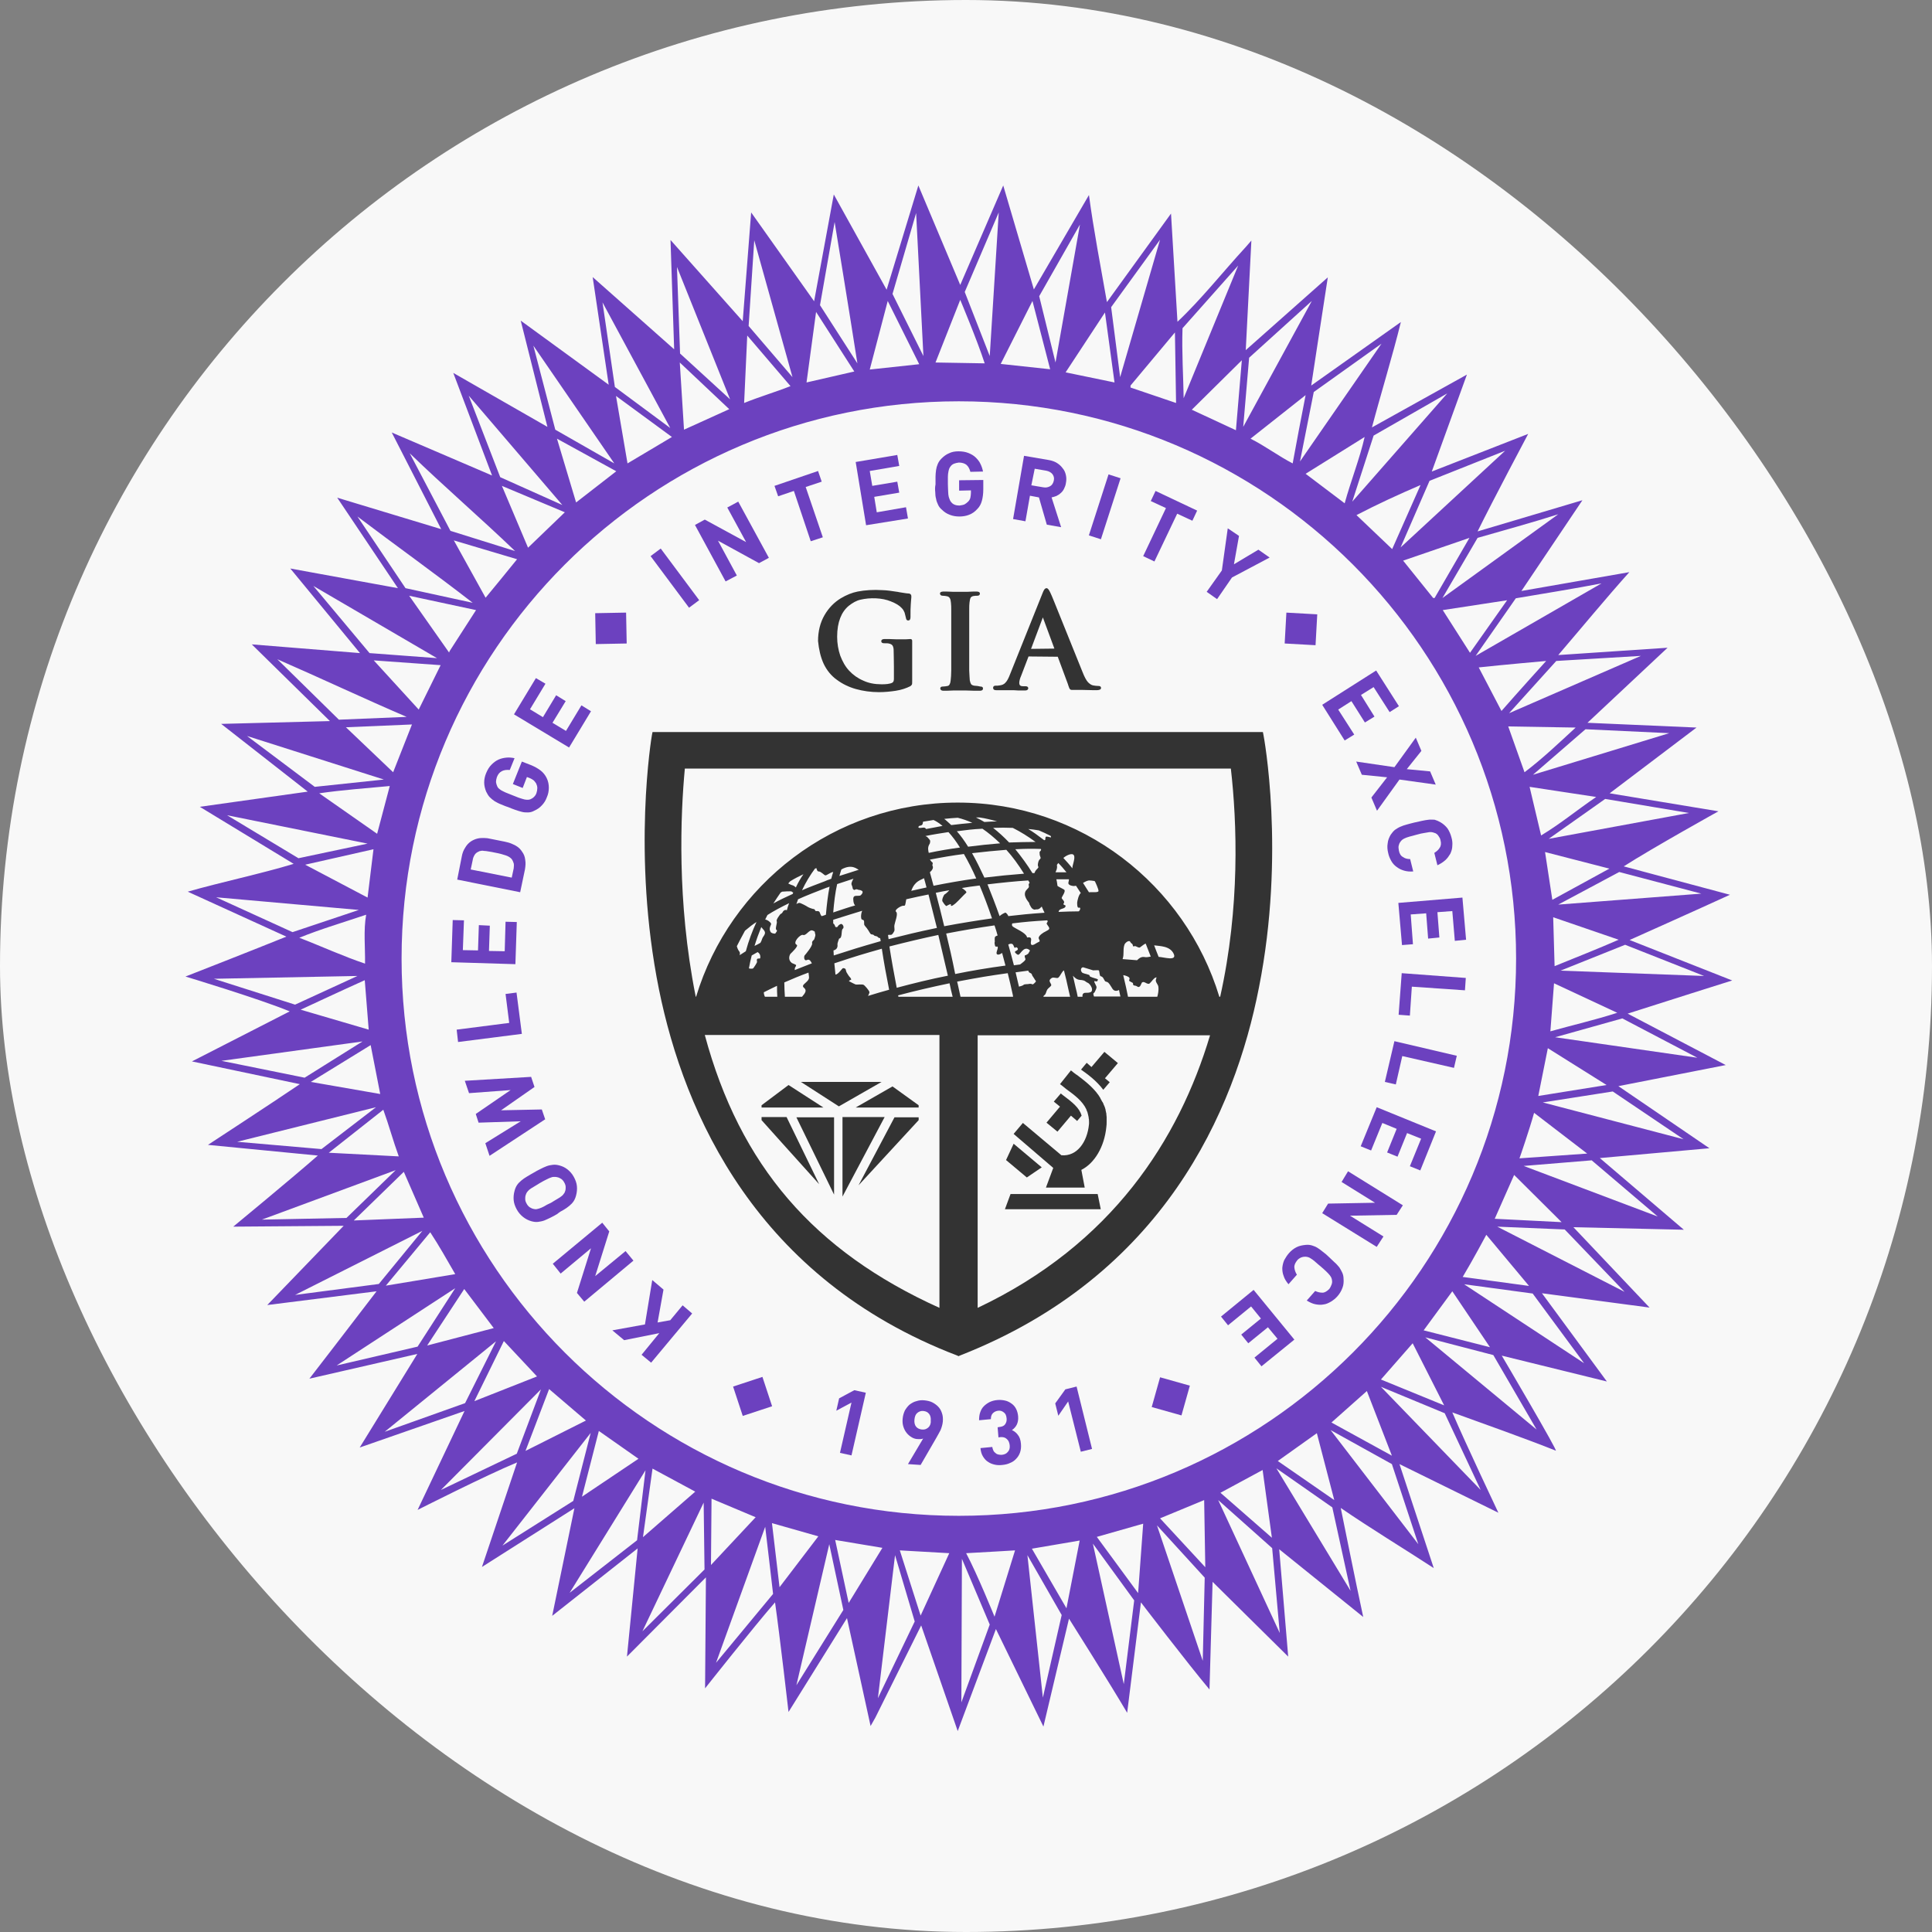 <svg width="125" height="125" viewBox="0 0 125 125" fill="none" xmlns="http://www.w3.org/2000/svg">
<rect x="0" y="0" width="125" height="125" fill="#808080" stroke="none"/>
<rect width="125" height="125" rx="62.5" fill="#F8F8F8"/>
<path fill-rule="evenodd" clip-rule="evenodd" d="M105.309 65.582C107.4 64.909 112.073 63.436 112.073 63.436L105.436 60.818C105.436 60.818 109.909 58.818 111.927 57.891L105.055 56.054C106.927 54.855 111.182 52.491 111.182 52.491L104.145 51.327L109.764 47.073L102.709 46.764L107.891 41.909L100.818 42.382C102.236 40.727 103.964 38.636 105.418 37.018L98.436 38.236L102.382 32.364L95.6 34.382C96.564 32.418 98.873 28.073 98.873 28.073L92.636 30.509L94.909 24.236L88.764 27.654C89.327 25.527 90.109 22.982 90.636 20.836L84.836 24.945C84.836 24.945 85.582 20.036 85.909 17.945L80.6 22.654L80.964 15.564L80.6 15.982C79.127 17.582 77.709 19.382 76.182 20.818L75.764 13.818L71.618 19.546C71.236 17.382 70.746 14.818 70.455 12.618L66.891 18.727L64.909 12L62.127 18.436L59.418 12L57.364 18.745L53.946 12.582L52.673 19.491L48.6 13.745L48.054 20.782L43.382 15.527L43.618 22.6L38.346 17.927L39.382 24.891L33.691 20.745L35.418 27.618C35.418 27.618 31.236 25.218 29.327 24.127L31.836 30.764L25.346 27.982L28.546 34.236L21.818 32.2L25.745 38.054L18.782 36.782L23.291 42.255L16.291 41.691L21.346 46.654L14.309 46.836L19.909 51.218L12.927 52.2L19 55.891C16.909 56.527 14.236 57.091 12.146 57.691L18.527 60.6C16.509 61.418 12 63.182 12 63.182C12 63.182 16.764 64.618 18.745 65.436L12.418 68.673C12.418 68.673 17.255 69.691 19.4 70.145C17.6 71.364 13.454 74.073 13.454 74.073L20.564 74.764C18.927 76.2 15.091 79.364 15.091 79.364L22.236 79.309L17.291 84.436L24.364 83.546C23.036 85.291 20.018 89.2 20.018 89.2L27 87.6L23.273 93.654L30.055 91.291L27.018 97.691C27.018 97.691 31.509 95.418 33.455 94.618L31.182 101.382L37.164 97.582L35.727 104.545L41.255 100.182L40.564 107.182L45.673 102.055L45.618 109.236C45.618 109.236 48.764 105.255 50.145 103.673C50.455 105.855 51.018 110.764 51.018 110.764L54.8 104.691L56.327 111.673L56.636 111.127L59.6 105.164L61.964 112L64.436 105.4L67.509 111.709L69.164 104.727C69.164 104.727 71.818 108.927 72.927 110.818L73.818 103.673C73.818 103.673 76.836 107.618 78.254 109.309L78.454 102.345L83.346 107.182L82.764 100.236L88.2 104.618C87.764 102.618 86.746 97.564 86.746 97.564C88.564 98.818 90.927 100.255 92.764 101.455L90.546 94.727L96.945 97.873C96.945 97.873 94.8 93.346 93.964 91.382C95.927 92.091 98.691 93.073 100.655 93.855C100.891 94.036 97.164 87.709 97.164 87.709L103.964 89.382L99.764 83.673L106.727 84.6L101.8 79.4L108.945 79.564L103.509 74.927L110.6 74.291L104.709 70.273L111.655 68.909L105.309 65.582ZM110.255 63.145L100.964 62.8L105.145 61.127C106.855 61.8 108.545 62.473 110.255 63.145ZM99.255 72L102.691 74.636L98.309 74.945C98.309 74.964 98.982 73 99.255 72ZM97.582 47L101.945 47.073C100.855 48.073 99.818 49.073 98.636 49.964L97.582 47ZM98.964 50.909L103.273 51.564C102.018 52.418 101 53.273 99.709 54.054L98.964 50.909ZM100.145 67.818L103.945 70.2L99.527 70.909L100.145 67.818ZM99.964 55.127L104.127 56.2L100.436 58.218L99.964 55.127ZM100.545 63.618L104.636 65.527C103.236 65.982 101.727 66.327 100.309 66.727L100.545 63.618ZM100.491 59.346L104.727 60.8C103.4 61.382 101.964 61.946 100.582 62.509L100.491 59.346ZM110.073 57.818L100.818 58.527L104.764 56.418L110.073 57.818ZM109.273 52.6L100.2 54.273L103.855 51.691L109.273 52.6ZM108 47.436L99.182 50.127L102.582 47.182L108 47.436ZM106.164 42.436L97.636 46.145L100.691 42.764C100.673 42.764 104.345 42.545 106.164 42.436ZM97.145 46L95.673 43.182C97.164 43.018 100.036 42.764 100.036 42.764C100.036 42.764 98.127 44.873 97.145 46ZM103.618 37.745L95.473 42.436L98.073 38.709C99.891 38.4 101.836 38.091 103.618 37.745ZM95.109 42.236L93.346 39.473L97.509 38.836L95.109 42.236ZM100.818 33.273L93.327 38.691L95.6 34.8C97.364 34.291 99.109 33.818 100.818 33.273ZM92.818 38.691H92.727L90.782 36.273L95.073 34.8L92.818 38.691ZM97.382 29.164L90.618 35.418L92.491 31.109L97.382 29.164ZM90.073 35.527L87.764 33.327C89.091 32.636 90.509 31.982 91.909 31.382L90.073 35.527ZM88.873 28.182L93.636 25.454L87.491 32.455L88.873 28.182ZM87 32.564L84.473 30.654L88.291 28.273C87.982 29.654 87.4 31.109 87 32.564ZM85 25.364L89.382 22.236L84.109 29.855L85 25.364ZM83.636 29.982C82.746 29.527 81.855 28.855 80.909 28.382L84.473 25.564C84.182 27.018 83.909 28.509 83.636 29.982ZM80.818 23.145L84.873 19.473L80.436 27.618L80.818 23.145ZM80.109 17.182L76.582 25.764C76.564 24.4 76.454 22.764 76.509 21.236L80.109 17.182ZM80.346 23.309L79.964 27.836L77.109 26.509L80.346 23.309ZM76.018 21.509L76.091 26.073L73.145 25.073V24.945L76.018 21.509ZM75.055 15.509L72.473 24.4L71.891 19.873L75.055 15.509ZM71.491 20.218L72.109 24.745L68.945 24.091L71.491 20.218ZM69.873 14.527L68.291 23.454L67.236 19.164L69.873 14.527ZM66.8 19.473L67.945 23.891L64.746 23.546L66.8 19.473ZM64.618 13.745L64.036 23.036L62.418 18.891L64.618 13.745ZM62.127 19.4C62.127 19.4 63.236 22.036 63.709 23.509L60.527 23.454L62.127 19.4ZM59.273 13.782L59.745 23.036L57.745 19.018L59.273 13.782ZM57.436 19.473L59.473 23.564L56.273 23.909L57.436 19.473ZM54 14.364C54 14.364 55 20.454 55.473 23.509L53.054 19.745L54 14.364ZM52.8 20.182L55.273 24.036L52.182 24.745L52.8 20.182ZM48.8 15.546L51.273 24.4L48.436 21.091L48.8 15.546ZM48.346 21.709L51.145 24.982C50.182 25.364 49.127 25.673 48.145 26.073L48.346 21.709ZM47.236 25.836L44 22.873L43.8 17.273L47.236 25.836ZM47.182 26.473L44.255 27.8L43.982 23.454L47.182 26.473ZM23.618 62.346C22.2 61.873 20.782 61.218 19.364 60.673C20.745 60.109 22.236 59.673 23.691 59.182C23.509 60.182 23.636 61.346 23.618 62.346ZM23.855 66.618L19.454 65.327C19.454 65.327 22.218 64.036 23.6 63.418L23.855 66.618ZM19.745 55.946L24.164 54.946L23.782 58.073L19.745 55.946ZM23.982 67.618L24.6 70.782L20.109 70L23.982 67.618ZM20.654 51.327C22.145 51.109 23.691 51 25.218 50.855L24.4 53.946L20.654 51.327ZM24.8 71.8C25.145 72.746 25.436 73.818 25.8 74.818L21.273 74.582L24.8 71.8ZM25.436 49.964L22.382 47.054L26.654 46.873L25.436 49.964ZM39.855 25.618L43.473 28.273L40.6 29.982L39.855 25.618ZM39.873 30.491L37.273 32.509L36.036 28.382L39.873 30.491ZM38.982 19.564L43.364 27.691L39.782 25.036L38.982 19.564ZM34.509 22.364L39.745 29.982L35.927 27.8L34.509 22.364ZM30.327 25.6L36.382 32.673L32.364 30.873L30.327 25.6ZM36.545 33.145L34.164 35.436L32.473 31.436L36.545 33.145ZM26.509 29.327C28.745 31.491 31.073 33.491 33.327 35.654L29.145 34.346L26.509 29.327ZM33.455 36.182C32.782 37.018 32.091 37.855 31.418 38.673L29.364 34.964L33.455 36.182ZM23.127 33.418C25.6 35.291 28.127 37.091 30.582 39L26.236 38.054L23.127 33.418ZM30.8 39.473L29.091 42.127L29.055 42.218L26.473 38.545L30.8 39.473ZM20.273 37.909L28.273 42.582L23.909 42.255L20.273 37.909ZM28.509 43.036L27.091 45.909L24.182 42.727L28.509 43.036ZM17.945 42.654C20.782 43.891 23.473 45.164 26.309 46.382L21.927 46.564L17.945 42.654ZM15.982 47.618L24.836 50.436L20.364 50.909L15.982 47.618ZM14.691 52.745L23.782 54.582L19.309 55.527L14.691 52.745ZM13.982 58.054L23.218 58.873L18.927 60.309L13.982 58.054ZM13.836 63.327L23.127 63.145L19.091 65L13.836 63.327ZM14.327 68.636L23.454 67.382L19.709 69.727L14.327 68.636ZM15.345 73.873L24.327 71.636L20.8 74.346L15.345 73.873ZM16.945 78.909L25.6 75.709L22.418 78.8L16.945 78.909ZM26.127 75.818L27.418 78.782L22.891 78.964L26.127 75.818ZM19.091 83.782L27.327 79.636L24.509 83.073L19.091 83.782ZM27.836 79.727C28.4 80.582 28.927 81.527 29.454 82.436L24.964 83.182L27.836 79.727ZM21.782 88.346L29.454 83.346L27.018 87.127L21.782 88.346ZM30.036 83.4L31.945 85.927L27.636 87.055L30.036 83.4ZM24.891 92.636L32.091 86.782L30.091 90.782L24.891 92.636ZM32.6 86.764L34.745 89.055L30.691 90.654L32.6 86.764ZM33.436 94.055L28.527 96.4L35 89.891L33.436 94.055ZM35.527 89.873L37.909 91.909L34 93.873L35.527 89.873ZM37.091 97.109L32.509 100L38.218 92.709L37.091 97.109ZM38.745 92.582L41.309 94.382L37.654 96.836L38.745 92.582ZM41.218 99.654L36.855 103.055L41.764 95.127L41.218 99.654ZM42.218 95.018L44.982 96.509L41.6 99.454L42.218 95.018ZM41.564 105.545L45.527 97.218L45.582 101.545L41.564 105.545ZM46.327 107.582L49.509 98.782C49.691 100.291 50.018 103.127 50.018 103.127L46.327 107.582ZM46 101.255L46.036 96.964L48.891 98.164L46 101.255ZM50.436 102.691L49.946 98.546L52.946 99.4L50.436 102.691ZM51.527 109.036L53.654 99.909L54.564 104.164L51.527 109.036ZM54.909 103.709L54.036 99.636L57.091 100.145L54.909 103.709ZM56.8 109.873L57.909 100.618L59.182 104.909L56.8 109.873ZM59.564 104.527L58.218 100.309L61.418 100.491L59.564 104.527ZM62.2 110.145L62.236 100.855L64.036 105.109L62.2 110.145ZM64.346 104.6C64.346 104.6 63.218 101.818 62.509 100.491C63.564 100.436 65.673 100.309 65.673 100.309L64.346 104.6ZM67.473 109.836L66.473 100.618L68.691 104.491L67.473 109.836ZM69 104.055L66.764 100.2L69.855 99.673L69 104.055ZM72.709 108.964L70.709 99.873L73.382 103.545L72.709 108.964ZM73.636 103.073L70.964 99.436L73.964 98.582L73.636 103.073ZM77.818 107.455L74.855 98.691L77.945 102.073L77.818 107.455ZM75.055 98.236L77.909 97.055L77.982 101.4L75.055 98.236ZM62.036 98.073C42.127 98.073 25.982 81.927 25.982 62.018C25.982 42.109 42.127 25.964 62.036 25.964C81.945 25.964 98.091 42.109 98.091 62.018C98.091 81.927 81.945 98.073 62.036 98.073ZM101.036 79.073L96.709 78.855L97.964 76.018L101.036 79.073ZM98.927 83.2L94.636 82.618C95.291 81.527 96.164 79.891 96.164 79.891L98.927 83.2ZM96.4 87.164L92.109 86.073L93.964 83.546L96.4 87.164ZM93.436 90.927L89.346 89.254L91.4 86.909L93.436 90.927ZM88.436 90L90.055 94.182L86.145 92.036L88.436 90ZM85.2 92.727L86.327 97.055L82.673 94.527L85.2 92.727ZM82.291 99.491L78.964 96.582L81.691 95.109L82.291 99.491ZM82.8 105.655L78.818 97.055L82.309 100.164L82.8 105.655ZM87.382 102.927L82.582 95L86.2 97.527L87.382 102.927ZM91.764 99.909L86.091 92.527L90.055 94.727L91.764 99.909ZM95.8 96.4L89.346 89.727L93.473 91.436L95.8 96.4ZM99.418 92.491L92.218 86.527L96.618 87.673L99.418 92.491ZM102.491 88.2L94.727 83.091L99.164 83.691L102.491 88.2ZM105.109 83.582L96.873 79.364L101.236 79.546L105.109 83.582ZM107.255 78.709L98.582 75.436L102.982 75.073L107.255 78.709ZM108.927 73.709L99.818 71.327L104.345 70.618L108.927 73.709ZM100.618 67.109L104.964 65.891L109.818 68.436L100.618 67.109Z" fill="#6C41BF"/>
<path fill-rule="evenodd" clip-rule="evenodd" d="M79.709 37.364L82.145 36.073L81.418 35.564L79.836 36.509L80.163 34.673L79.436 34.182L79.054 36.909L78.072 38.291L78.745 38.764L79.709 37.364Z" fill="#6C41BF"/>
<path fill-rule="evenodd" clip-rule="evenodd" d="M66.637 32.073L67.219 32.182L67.728 33.945L68.655 34.109L68.037 32.182C68.146 32.164 68.237 32.127 68.346 32.091C68.455 32.036 68.546 31.982 68.619 31.909C68.71 31.836 68.782 31.745 68.837 31.636C68.891 31.527 68.946 31.4 68.964 31.255C69 31.073 69 30.909 68.964 30.745C68.928 30.582 68.873 30.436 68.764 30.309C68.673 30.182 68.546 30.055 68.4 29.964C68.255 29.873 68.073 29.8 67.855 29.764L66.255 29.491L65.546 33.582L66.346 33.727L66.637 32.073ZM66.946 30.327L67.691 30.454C67.873 30.491 68 30.564 68.091 30.673C68.182 30.8 68.219 30.927 68.182 31.091C68.146 31.255 68.073 31.382 67.946 31.454C67.819 31.527 67.673 31.564 67.491 31.527L66.728 31.4L66.946 30.327Z" fill="#6C41BF"/>
<path d="M83.229 39.636L83.118 41.633L85.115 41.745L85.226 39.748L83.229 39.636Z" fill="#6C41BF"/>
<path fill-rule="evenodd" clip-rule="evenodd" d="M33.437 59.655L32.709 59.636L32.655 61.545L31.637 61.527L31.691 59.891L30.982 59.855L30.927 61.491L29.946 61.473L30.018 59.545L29.291 59.527L29.2 62.255L33.346 62.382L33.437 59.655Z" fill="#6C41BF"/>
<path fill-rule="evenodd" clip-rule="evenodd" d="M74.691 36.327L76.164 33.236L77.146 33.691L77.455 33.036L74.764 31.764L74.455 32.418L75.437 32.873L73.964 35.982L74.691 36.327Z" fill="#6C41BF"/>
<path fill-rule="evenodd" clip-rule="evenodd" d="M78.999 85.182L79.454 85.746L80.945 84.527L81.581 85.309L80.308 86.346L80.763 86.909L82.035 85.873L82.654 86.618L81.163 87.836L81.617 88.4L83.745 86.673L81.108 83.455L78.999 85.182Z" fill="#6C41BF"/>
<path fill-rule="evenodd" clip-rule="evenodd" d="M87.746 49.273L88.11 50.127L89.746 50.291L88.728 51.6L89.092 52.455L90.546 50.436L92.892 50.764L92.528 49.909L91.019 49.764L91.964 48.582L91.601 47.727L90.219 49.636L87.746 49.273Z" fill="#6C41BF"/>
<path fill-rule="evenodd" clip-rule="evenodd" d="M86.655 82C86.564 81.891 86.473 81.782 86.346 81.673C86.237 81.564 86.109 81.454 85.982 81.327C85.855 81.2 85.728 81.091 85.6 81C85.473 80.891 85.364 80.818 85.255 80.745C85.146 80.673 85.018 80.618 84.891 80.582C84.764 80.545 84.637 80.527 84.473 80.545C84.273 80.564 84.073 80.6 83.891 80.691C83.709 80.782 83.546 80.909 83.4 81.073C83.273 81.218 83.182 81.364 83.091 81.527C83.018 81.691 82.982 81.854 82.964 82.036C82.964 82.218 82.982 82.382 83.055 82.564C83.109 82.745 83.218 82.909 83.364 83.091L83.909 82.473C83.818 82.327 83.764 82.182 83.746 82.018C83.728 81.854 83.8 81.709 83.927 81.545C84 81.454 84.091 81.4 84.164 81.364C84.255 81.327 84.346 81.309 84.418 81.309C84.473 81.309 84.528 81.309 84.6 81.327C84.655 81.345 84.728 81.364 84.8 81.418C84.873 81.454 84.964 81.527 85.073 81.618C85.182 81.709 85.291 81.818 85.455 81.945C85.6 82.073 85.728 82.182 85.818 82.273C85.909 82.364 85.982 82.436 86.037 82.509C86.091 82.582 86.127 82.636 86.146 82.691C86.164 82.745 86.182 82.8 86.182 82.854C86.2 82.945 86.182 83.036 86.146 83.127C86.109 83.218 86.073 83.309 86 83.4C85.855 83.545 85.709 83.636 85.564 83.636C85.4 83.636 85.255 83.6 85.091 83.527L84.546 84.145C84.728 84.254 84.909 84.345 85.091 84.382C85.273 84.418 85.455 84.436 85.618 84.4C85.8 84.382 85.946 84.309 86.109 84.218C86.255 84.127 86.4 84.018 86.528 83.873C86.673 83.709 86.782 83.527 86.855 83.327C86.927 83.145 86.946 82.945 86.927 82.727C86.927 82.582 86.891 82.436 86.837 82.327C86.782 82.218 86.728 82.109 86.655 82Z" fill="#6C41BF"/>
<path fill-rule="evenodd" clip-rule="evenodd" d="M92.436 53.036C92.291 53.055 92.145 53.073 92 53.109C91.854 53.145 91.691 53.182 91.509 53.218C91.327 53.255 91.182 53.309 91.018 53.346C90.873 53.382 90.727 53.436 90.6 53.491C90.472 53.545 90.363 53.618 90.254 53.691C90.145 53.782 90.073 53.873 89.982 54C89.873 54.182 89.8 54.364 89.782 54.564C89.745 54.764 89.763 54.982 89.818 55.2C89.854 55.382 89.927 55.545 90.018 55.709C90.109 55.873 90.236 56 90.363 56.091C90.509 56.2 90.654 56.273 90.836 56.327C91.018 56.382 91.218 56.4 91.436 56.382L91.236 55.582C91.054 55.582 90.909 55.545 90.782 55.455C90.636 55.382 90.545 55.236 90.509 55.036C90.491 54.927 90.472 54.818 90.491 54.727C90.509 54.636 90.545 54.545 90.6 54.473C90.636 54.418 90.672 54.382 90.709 54.346C90.745 54.309 90.818 54.273 90.891 54.236C90.963 54.2 91.073 54.164 91.2 54.127C91.327 54.091 91.491 54.055 91.672 54C91.873 53.946 92.018 53.909 92.163 53.891C92.291 53.873 92.4 53.855 92.491 53.836C92.582 53.836 92.654 53.836 92.709 53.855C92.763 53.873 92.818 53.891 92.873 53.909C92.945 53.946 93.018 54 93.073 54.091C93.127 54.164 93.182 54.255 93.2 54.364C93.254 54.564 93.236 54.727 93.145 54.855C93.073 54.982 92.945 55.091 92.8 55.182L93 55.982C93.2 55.891 93.363 55.782 93.509 55.655C93.654 55.527 93.745 55.382 93.836 55.236C93.909 55.073 93.963 54.909 93.963 54.727C93.982 54.545 93.963 54.364 93.909 54.182C93.854 53.964 93.763 53.764 93.654 53.6C93.527 53.436 93.382 53.309 93.2 53.2C93.073 53.127 92.945 53.073 92.818 53.036C92.709 53.036 92.563 53.018 92.436 53.036Z" fill="#6C41BF"/>
<path fill-rule="evenodd" clip-rule="evenodd" d="M87.619 47.527L86.582 45.909L87.437 45.364L88.309 46.745L88.928 46.364L88.055 44.964L88.873 44.455L89.909 46.073L90.51 45.691L89.037 43.382L85.546 45.6L87 47.909L87.619 47.527Z" fill="#6C41BF"/>
<path d="M75.058 89.11L74.516 91.035L76.441 91.577L76.983 89.652L75.058 89.11Z" fill="#6C41BF"/>
<path d="M71.722 30.693L70.45 34.639L71.229 34.89L72.501 30.944L71.722 30.693Z" fill="#6C41BF"/>
<path d="M40.508 39.635L38.509 39.673L38.547 41.672L40.547 41.634L40.508 39.635Z" fill="#6C41BF"/>
<path d="M42.749 35.491L42.093 35.98L44.581 39.319L45.237 38.83L42.749 35.491Z" fill="#6C41BF"/>
<path fill-rule="evenodd" clip-rule="evenodd" d="M47.673 37.236L46.455 34.982L49.109 36.436L49.746 36.091L47.764 32.455L47.055 32.836L48.273 35.073L45.6 33.618L44.964 33.964L46.946 37.618L47.673 37.236Z" fill="#6C41BF"/>
<path fill-rule="evenodd" clip-rule="evenodd" d="M38.237 46.018L37.618 45.636L36.618 47.291L35.746 46.764L36.6 45.364L35.982 44.982L35.128 46.4L34.291 45.891L35.291 44.236L34.673 43.873L33.255 46.218L36.819 48.364L38.237 46.018Z" fill="#6C41BF"/>
<path fill-rule="evenodd" clip-rule="evenodd" d="M51.364 31.763L52.455 35.018L53.237 34.763L52.128 31.509L53.164 31.163L52.928 30.473L50.109 31.436L50.346 32.109L51.364 31.763Z" fill="#6C41BF"/>
<path fill-rule="evenodd" clip-rule="evenodd" d="M53.29 42.945C53.49 43.364 53.781 43.727 54.145 43.982C54.509 44.255 54.927 44.455 55.381 44.582C55.836 44.709 56.345 44.782 56.872 44.782C57.236 44.782 57.618 44.745 57.963 44.691C58.327 44.636 58.636 44.527 58.89 44.4C58.945 44.364 58.981 44.327 58.999 44.291C59.018 44.255 59.018 44.182 59.018 44.054V43.145C59.018 42.654 59.018 42.2 59.018 42.036V41.455C59.018 41.4 58.981 41.345 58.909 41.345C58.69 41.364 58.545 41.364 58.472 41.364C58.418 41.364 58.272 41.364 58.018 41.364C57.654 41.345 57.418 41.345 57.254 41.345C57.054 41.345 57.018 41.418 57.018 41.491C57.018 41.527 57.036 41.618 57.2 41.618C57.345 41.618 57.454 41.618 57.509 41.636C57.618 41.654 57.709 41.709 57.745 41.764C57.781 41.818 57.818 41.927 57.818 42.054C57.818 42.218 57.836 42.673 57.836 43.145V43.927C57.836 44.054 57.8 44.145 57.709 44.182C57.636 44.218 57.527 44.236 57.418 44.255C57.309 44.273 57.163 44.273 57.018 44.273C56.599 44.273 56.2 44.2 55.854 44.036C55.509 43.891 55.2 43.673 54.945 43.4C54.69 43.127 54.509 42.8 54.363 42.418C54.236 42.036 54.163 41.636 54.163 41.2C54.163 40.709 54.236 40.309 54.363 39.982C54.49 39.654 54.672 39.4 54.909 39.2C55.163 39 55.418 38.855 55.672 38.8C56.29 38.654 57.072 38.673 57.636 38.909C57.963 39.036 58.2 39.182 58.345 39.345C58.436 39.436 58.49 39.545 58.527 39.636C58.563 39.745 58.581 39.873 58.618 40C58.636 40.127 58.709 40.145 58.763 40.145C58.836 40.145 58.909 40.109 58.909 39.909C58.909 39.564 58.909 39.291 58.927 39.109C58.945 38.927 58.945 38.764 58.963 38.654C58.963 38.6 58.963 38.582 58.963 38.564C58.963 38.527 58.945 38.418 58.8 38.4C58.709 38.4 58.618 38.382 58.49 38.364C58.363 38.345 58.254 38.327 58.145 38.309C58.109 38.291 58.018 38.291 57.927 38.273C57.818 38.255 57.69 38.236 57.545 38.218C57.381 38.2 57.236 38.182 57.09 38.182C56.509 38.145 55.963 38.182 55.49 38.273C55.127 38.345 54.763 38.491 54.4 38.709C53.981 38.964 53.618 39.327 53.345 39.8C53.072 40.273 52.927 40.836 52.927 41.473C52.981 42.018 53.09 42.509 53.29 42.945Z" fill="#333333"/>
<path fill-rule="evenodd" clip-rule="evenodd" d="M63.236 44.382L63.036 44.364C62.926 44.345 62.872 44.309 62.836 44.273C62.799 44.218 62.763 44.127 62.745 44.018C62.727 43.854 62.727 43.654 62.708 43.382C62.708 43.109 62.708 42.727 62.708 42.2V39.454C62.708 39.273 62.708 39.109 62.727 38.982C62.745 38.836 62.763 38.745 62.799 38.673C62.836 38.618 62.89 38.582 62.981 38.563C63.072 38.545 63.163 38.545 63.217 38.545C63.381 38.545 63.399 38.454 63.399 38.4C63.399 38.273 63.217 38.273 63.163 38.273C63.054 38.273 62.836 38.273 62.563 38.291C62.363 38.291 62.217 38.291 62.163 38.291C62.09 38.291 61.926 38.291 61.69 38.291C61.381 38.273 61.181 38.273 61.072 38.273C60.999 38.273 60.817 38.273 60.817 38.4C60.817 38.436 60.836 38.545 60.999 38.545C61.108 38.545 61.199 38.563 61.29 38.582C61.436 38.618 61.508 38.745 61.526 39C61.545 39.145 61.545 39.291 61.545 39.473V42.218C61.545 42.727 61.545 43.109 61.545 43.382C61.545 43.654 61.526 43.854 61.508 44.018C61.49 44.236 61.417 44.364 61.308 44.382C61.217 44.4 61.108 44.418 61.017 44.418C60.854 44.418 60.836 44.491 60.836 44.545C60.836 44.6 60.872 44.691 61.054 44.691C61.163 44.691 61.381 44.691 61.708 44.673C61.926 44.673 62.054 44.673 62.09 44.673C62.163 44.673 62.29 44.673 62.472 44.673C62.854 44.691 63.145 44.691 63.381 44.691C63.563 44.691 63.599 44.618 63.599 44.545C63.599 44.491 63.581 44.418 63.417 44.418C63.381 44.4 63.308 44.4 63.236 44.382Z" fill="#333333"/>
<path fill-rule="evenodd" clip-rule="evenodd" d="M31.691 51.582C31.782 51.673 31.891 51.764 32 51.836C32.127 51.909 32.254 51.982 32.4 52.036C32.545 52.091 32.691 52.164 32.873 52.218C33.036 52.291 33.2 52.346 33.345 52.4C33.491 52.455 33.636 52.491 33.764 52.527C33.891 52.564 34.036 52.564 34.163 52.564C34.291 52.564 34.436 52.527 34.563 52.455C34.764 52.364 34.927 52.255 35.054 52.109C35.2 51.964 35.309 51.782 35.382 51.582C35.473 51.382 35.509 51.164 35.509 50.964C35.509 50.764 35.473 50.545 35.364 50.327C35.273 50.145 35.145 49.982 34.982 49.855C34.818 49.727 34.6 49.6 34.327 49.491L33.764 49.273L33.182 50.727L33.818 50.982L34.091 50.273L34.236 50.327C34.345 50.364 34.418 50.418 34.509 50.473C34.582 50.527 34.636 50.618 34.691 50.691C34.727 50.782 34.764 50.873 34.764 50.982C34.764 51.091 34.745 51.2 34.709 51.309C34.673 51.418 34.618 51.491 34.545 51.564C34.473 51.636 34.4 51.673 34.327 51.709C34.273 51.727 34.218 51.745 34.163 51.745C34.109 51.745 34.036 51.745 33.945 51.727C33.854 51.709 33.764 51.673 33.636 51.636C33.509 51.6 33.364 51.527 33.163 51.455C32.982 51.382 32.836 51.327 32.709 51.273C32.582 51.218 32.491 51.164 32.418 51.127C32.345 51.073 32.291 51.036 32.254 51C32.218 50.964 32.182 50.909 32.163 50.855C32.127 50.782 32.109 50.691 32.091 50.6C32.091 50.509 32.109 50.4 32.145 50.291C32.218 50.091 32.327 49.964 32.473 49.891C32.618 49.818 32.782 49.8 32.982 49.818L33.291 49.055C33.109 49.018 32.945 49 32.764 49.018C32.582 49.036 32.418 49.073 32.254 49.145C32.091 49.218 31.945 49.327 31.8 49.473C31.654 49.618 31.545 49.8 31.454 50.018C31.363 50.236 31.327 50.436 31.327 50.636C31.327 50.836 31.382 51.036 31.454 51.218C31.527 51.364 31.6 51.491 31.691 51.582Z" fill="#6C41BF"/>
<path fill-rule="evenodd" clip-rule="evenodd" d="M64.455 44.655C64.6 44.655 64.746 44.655 64.909 44.655C65.055 44.655 65.182 44.655 65.273 44.655C65.364 44.655 65.418 44.655 65.437 44.655C65.509 44.655 65.655 44.655 65.873 44.673C66.073 44.673 66.219 44.673 66.328 44.673C66.491 44.673 66.528 44.582 66.528 44.527C66.528 44.491 66.509 44.4 66.346 44.4H66.219C66.109 44.4 66.037 44.382 66 44.346C65.964 44.309 65.946 44.255 65.946 44.2C65.946 44.073 65.982 43.909 66.073 43.709L66.546 42.473L68.437 42.491L69.091 44.255C69.091 44.255 69.128 44.382 69.164 44.473C69.2 44.564 69.237 44.636 69.328 44.636C69.418 44.636 69.509 44.636 69.618 44.636C69.728 44.636 69.855 44.636 69.982 44.636L70.782 44.655C70.946 44.655 71.055 44.655 71.109 44.636C71.219 44.618 71.237 44.546 71.237 44.509C71.237 44.473 71.219 44.382 71.073 44.382C70.946 44.382 70.837 44.364 70.728 44.346C70.618 44.327 70.509 44.255 70.4 44.146C70.291 44.036 70.164 43.8 70.037 43.473L68.219 38.964C68.091 38.636 68 38.437 67.964 38.364C67.873 38.164 67.8 38.055 67.709 38.055C67.673 38.055 67.618 38.073 67.564 38.146C67.528 38.2 67.491 38.273 67.437 38.418L65.346 43.636C65.255 43.873 65.164 44.055 65.055 44.164C64.964 44.273 64.837 44.327 64.673 44.346C64.582 44.364 64.509 44.364 64.418 44.364C64.273 44.364 64.255 44.455 64.255 44.491C64.255 44.564 64.273 44.655 64.455 44.655ZM67.473 39.946L68.219 41.964L66.709 41.982L67.473 39.946Z" fill="#333333"/>
<path fill-rule="evenodd" clip-rule="evenodd" d="M58.745 33.546L58.618 32.818L56.727 33.146L56.563 32.146L58.181 31.873L58.054 31.164L56.436 31.436L56.272 30.473L58.181 30.146L58.054 29.436L55.363 29.891L56.036 33.982L58.745 33.546Z" fill="#6C41BF"/>
<path fill-rule="evenodd" clip-rule="evenodd" d="M33.964 56.255C34 56.036 34.018 55.836 33.982 55.636C33.964 55.436 33.891 55.255 33.782 55.109C33.691 54.964 33.582 54.855 33.473 54.782C33.346 54.691 33.218 54.636 33.091 54.582C32.964 54.527 32.818 54.491 32.655 54.455L32.2 54.364L31.746 54.273C31.6 54.236 31.455 54.218 31.309 54.218C31.164 54.218 31.037 54.218 30.891 54.255C30.746 54.291 30.618 54.345 30.473 54.436C30.309 54.545 30.182 54.691 30.091 54.855C29.982 55.018 29.909 55.218 29.873 55.436L29.582 56.909L33.655 57.727L33.964 56.255ZM33.237 56.182L33.109 56.782L30.455 56.255L30.582 55.654C30.6 55.509 30.655 55.4 30.709 55.309C30.764 55.218 30.855 55.145 30.946 55.109C31 55.073 31.055 55.054 31.109 55.054C31.164 55.036 31.255 55.036 31.328 55.054C31.418 55.054 31.509 55.073 31.618 55.091C31.727 55.109 31.873 55.127 32.018 55.164C32.328 55.218 32.564 55.291 32.727 55.345C32.891 55.4 33 55.473 33.091 55.564C33.164 55.654 33.2 55.745 33.237 55.855C33.255 55.927 33.255 56.054 33.237 56.182Z" fill="#6C41BF"/>
<path fill-rule="evenodd" clip-rule="evenodd" d="M60.51 31.836C60.51 32 60.528 32.145 60.565 32.273C60.583 32.418 60.637 32.527 60.692 32.654C60.746 32.782 60.837 32.891 60.946 32.982C61.092 33.127 61.255 33.236 61.455 33.309C61.637 33.382 61.855 33.418 62.074 33.418C62.292 33.418 62.51 33.382 62.692 33.309C62.892 33.236 63.074 33.109 63.237 32.927C63.383 32.782 63.474 32.6 63.528 32.4C63.583 32.2 63.619 31.945 63.619 31.654V31.055L62.055 31.073V31.745L62.819 31.727V31.891C62.819 32 62.801 32.091 62.783 32.2C62.764 32.291 62.71 32.382 62.637 32.455C62.565 32.527 62.492 32.582 62.401 32.636C62.31 32.673 62.201 32.691 62.074 32.709C61.965 32.709 61.855 32.691 61.764 32.654C61.674 32.618 61.601 32.564 61.546 32.491C61.51 32.455 61.474 32.4 61.455 32.345C61.437 32.291 61.401 32.218 61.383 32.145C61.364 32.054 61.346 31.945 61.346 31.818C61.346 31.691 61.328 31.527 61.328 31.327C61.328 31.127 61.328 30.964 61.328 30.836C61.328 30.709 61.346 30.6 61.364 30.509C61.383 30.418 61.401 30.345 61.419 30.309C61.437 30.255 61.474 30.218 61.51 30.164C61.565 30.091 61.637 30.036 61.728 30C61.819 29.964 61.91 29.945 62.037 29.927C62.237 29.927 62.419 29.982 62.528 30.073C62.655 30.182 62.728 30.327 62.783 30.527L63.601 30.509C63.565 30.327 63.51 30.164 63.437 30.018C63.364 29.855 63.255 29.727 63.128 29.6C63.001 29.473 62.837 29.382 62.655 29.309C62.474 29.236 62.255 29.2 62.019 29.2C61.783 29.2 61.583 29.236 61.401 29.327C61.219 29.4 61.055 29.527 60.91 29.673C60.801 29.782 60.728 29.891 60.674 30.018C60.619 30.145 60.583 30.273 60.565 30.4C60.546 30.545 60.528 30.691 60.528 30.836C60.528 31 60.528 31.164 60.528 31.345C60.492 31.509 60.492 31.673 60.51 31.836Z" fill="#6C41BF"/>
<path fill-rule="evenodd" clip-rule="evenodd" d="M89.6 70L90.309 70.163L90.727 68.327L94.072 69.091L94.254 68.309L90.218 67.364L89.6 70Z" fill="#6C41BF"/>
<path fill-rule="evenodd" clip-rule="evenodd" d="M33.419 64.218L32.709 64.309L32.946 66.182L29.546 66.618L29.637 67.418L33.764 66.891L33.419 64.218Z" fill="#6C41BF"/>
<path fill-rule="evenodd" clip-rule="evenodd" d="M36.472 78.273C36.599 78.2 36.726 78.109 36.835 78.018C36.944 77.927 37.035 77.836 37.108 77.727C37.181 77.618 37.235 77.491 37.272 77.345C37.326 77.145 37.344 76.945 37.326 76.745C37.308 76.545 37.235 76.345 37.126 76.145C37.017 75.945 36.872 75.782 36.708 75.654C36.544 75.527 36.381 75.454 36.181 75.4C36.035 75.364 35.908 75.345 35.763 75.364C35.617 75.382 35.508 75.4 35.363 75.454C35.235 75.509 35.09 75.564 34.963 75.636C34.817 75.709 34.672 75.782 34.526 75.873C34.363 75.964 34.235 76.036 34.09 76.127C33.963 76.2 33.835 76.291 33.726 76.382C33.617 76.473 33.526 76.564 33.453 76.673C33.381 76.782 33.326 76.909 33.29 77.055C33.235 77.254 33.217 77.454 33.235 77.654C33.254 77.855 33.326 78.055 33.435 78.254C33.544 78.454 33.69 78.618 33.853 78.745C34.017 78.873 34.199 78.964 34.399 79.018C34.544 79.055 34.672 79.073 34.817 79.055C34.944 79.036 35.072 79.018 35.217 78.964C35.344 78.909 35.472 78.855 35.617 78.782C35.763 78.709 35.908 78.636 36.053 78.545C36.181 78.436 36.326 78.345 36.472 78.273ZM35.199 78.055C35.09 78.109 34.981 78.164 34.908 78.182C34.817 78.218 34.763 78.218 34.69 78.236C34.635 78.236 34.581 78.236 34.526 78.218C34.435 78.2 34.363 78.164 34.272 78.109C34.199 78.055 34.126 77.982 34.072 77.873C34.017 77.782 33.981 77.673 33.981 77.582C33.981 77.491 33.981 77.4 34.017 77.309C34.035 77.254 34.053 77.2 34.09 77.145C34.126 77.091 34.181 77.036 34.235 76.982C34.308 76.927 34.399 76.855 34.508 76.8C34.617 76.727 34.763 76.654 34.926 76.545C35.09 76.454 35.235 76.364 35.363 76.309C35.472 76.254 35.581 76.2 35.654 76.182C35.744 76.145 35.799 76.145 35.872 76.145C35.926 76.145 35.999 76.145 36.053 76.164C36.144 76.182 36.217 76.218 36.308 76.273C36.381 76.327 36.453 76.4 36.508 76.509C36.563 76.6 36.599 76.709 36.599 76.8C36.599 76.891 36.599 76.982 36.563 77.073C36.544 77.127 36.526 77.182 36.49 77.218C36.453 77.273 36.417 77.327 36.344 77.382C36.272 77.436 36.181 77.509 36.072 77.564C35.963 77.636 35.817 77.709 35.654 77.818C35.453 77.909 35.308 77.982 35.199 78.055Z" fill="#6C41BF"/>
<path fill-rule="evenodd" clip-rule="evenodd" d="M35.055 71.782L32.419 71.836L34.582 70.327L34.364 69.673L30.073 69.927L30.346 70.727L33.037 70.527L30.782 72.073L30.964 72.636L33.691 72.546L31.401 73.964L31.673 74.782L35.273 72.418L35.055 71.782Z" fill="#6C41BF"/>
<path fill-rule="evenodd" clip-rule="evenodd" d="M88.037 74.164L88.71 74.436L89.437 72.655L90.364 73.037L89.746 74.564L90.419 74.837L91.037 73.309L91.946 73.673L91.219 75.455L91.892 75.727L92.91 73.2L89.073 71.636L88.037 74.164Z" fill="#6C41BF"/>
<path fill-rule="evenodd" clip-rule="evenodd" d="M86.8 76.473L88.964 77.818L85.928 77.873L85.546 78.491L89.073 80.673L89.51 80L87.346 78.655L90.364 78.6L90.764 77.982L87.219 75.782L86.8 76.473Z" fill="#6C41BF"/>
<path fill-rule="evenodd" clip-rule="evenodd" d="M40.474 80.945L38.51 82.563L39.419 79.672L38.965 79.109L35.765 81.763L36.274 82.4L38.237 80.763L37.328 83.654L37.801 84.218L40.983 81.563L40.474 80.945Z" fill="#6C41BF"/>
<path fill-rule="evenodd" clip-rule="evenodd" d="M65.473 92.527C65.6 92.436 65.709 92.327 65.782 92.182C65.855 92.036 65.891 91.855 65.873 91.636C65.855 91.455 65.818 91.309 65.746 91.164C65.673 91.018 65.582 90.909 65.455 90.818C65.328 90.727 65.2 90.655 65.037 90.618C64.873 90.582 64.709 90.564 64.528 90.582C64.346 90.6 64.2 90.636 64.037 90.709C63.891 90.782 63.764 90.873 63.655 90.982C63.546 91.091 63.473 91.218 63.418 91.382C63.364 91.527 63.346 91.709 63.346 91.891L64.109 91.818C64.109 91.655 64.146 91.527 64.237 91.436C64.328 91.346 64.437 91.291 64.582 91.273C64.709 91.255 64.837 91.291 64.946 91.382C65.055 91.455 65.109 91.582 65.127 91.764C65.146 91.909 65.109 92.036 65.037 92.145C64.964 92.255 64.837 92.309 64.655 92.327L64.546 92.346L64.6 93L64.709 92.982C64.891 92.964 65.037 93 65.146 93.109C65.255 93.2 65.309 93.346 65.328 93.509C65.346 93.691 65.309 93.836 65.2 93.945C65.109 94.055 64.982 94.109 64.818 94.127C64.746 94.127 64.673 94.127 64.6 94.109C64.528 94.091 64.473 94.073 64.418 94.018C64.364 93.982 64.309 93.927 64.273 93.855C64.237 93.782 64.218 93.709 64.2 93.618L63.437 93.691C63.455 93.909 63.509 94.091 63.6 94.236C63.691 94.382 63.8 94.509 63.928 94.582C64.055 94.673 64.2 94.727 64.364 94.764C64.528 94.8 64.691 94.8 64.855 94.782C65.037 94.764 65.2 94.727 65.346 94.655C65.491 94.6 65.637 94.509 65.746 94.382C65.855 94.273 65.946 94.127 66 93.964C66.055 93.8 66.073 93.618 66.055 93.418C66.037 93.164 65.964 92.964 65.855 92.836C65.764 92.709 65.637 92.6 65.473 92.527Z" fill="#6C41BF"/>
<path fill-rule="evenodd" clip-rule="evenodd" d="M68.928 89.891L68.273 90.8L68.473 91.6L69.11 90.673L69.928 93.927L70.655 93.746L69.655 89.709L68.928 89.891Z" fill="#6C41BF"/>
<path fill-rule="evenodd" clip-rule="evenodd" d="M43.365 85.418L42.546 85.564L42.928 83.436L42.201 82.818L41.728 85.691L39.619 86.073L40.383 86.709L42.656 86.254L41.51 87.654L42.128 88.164L44.783 84.982L44.165 84.454L43.365 85.418Z" fill="#6C41BF"/>
<path fill-rule="evenodd" clip-rule="evenodd" d="M60.691 91C60.582 90.891 60.455 90.8 60.309 90.727C60.164 90.655 59.982 90.618 59.8 90.6C59.619 90.582 59.455 90.6 59.291 90.655C59.128 90.691 58.982 90.782 58.855 90.873C58.728 90.982 58.637 91.109 58.546 91.255C58.473 91.418 58.419 91.582 58.4 91.8C58.382 92 58.4 92.164 58.455 92.327C58.51 92.491 58.582 92.618 58.673 92.727C58.764 92.836 58.873 92.927 59 93C59.128 93.073 59.255 93.109 59.4 93.109C59.455 93.109 59.51 93.109 59.564 93.109C59.619 93.109 59.673 93.091 59.728 93.073L58.746 94.727L59.564 94.782L60.564 93.055C60.673 92.873 60.764 92.691 60.855 92.527C60.928 92.346 60.982 92.164 61 91.982C61.019 91.782 61 91.582 60.946 91.436C60.891 91.255 60.8 91.109 60.691 91ZM60.055 92.364C59.946 92.455 59.819 92.509 59.655 92.491C59.491 92.473 59.364 92.418 59.273 92.309C59.182 92.2 59.146 92.036 59.164 91.855C59.182 91.655 59.237 91.509 59.346 91.418C59.455 91.327 59.582 91.273 59.746 91.291C59.91 91.309 60.019 91.364 60.109 91.473C60.2 91.582 60.237 91.746 60.219 91.927C60.237 92.109 60.164 92.273 60.055 92.364Z" fill="#6C41BF"/>
<path fill-rule="evenodd" clip-rule="evenodd" d="M54.291 90.473L54.109 91.273L55.091 90.745L54.346 94L55.091 94.164L56.019 90.109L55.273 89.945L54.291 90.473Z" fill="#6C41BF"/>
<path d="M49.329 89.085L47.43 89.711L48.056 91.61L49.955 90.984L49.329 89.085Z" fill="#6C41BF"/>
<path fill-rule="evenodd" clip-rule="evenodd" d="M90.491 65.655L91.219 65.709L91.346 63.837L94.782 64.073L94.837 63.273L90.691 62.964L90.491 65.655Z" fill="#6C41BF"/>
<path fill-rule="evenodd" clip-rule="evenodd" d="M90.709 61.146L91.418 61.091L91.273 59.164L92.273 59.091L92.4 60.727L93.127 60.655L93 59.018L93.964 58.946L94.127 60.873L94.855 60.8L94.618 58.073L90.473 58.418L90.709 61.146Z" fill="#6C41BF"/>
<path fill-rule="evenodd" clip-rule="evenodd" d="M71.382 70.509L71.8 70.018L71.491 69.764L72.327 68.782L71.454 68.055L70.618 69.037L70.309 68.764L69.945 69.2C69.945 69.2 69.945 69.2 69.963 69.218C70.4 69.527 70.945 69.927 71.382 70.509Z" fill="#333333"/>
<path fill-rule="evenodd" clip-rule="evenodd" d="M68.417 73.218L69.29 72.182L69.69 72.527L69.981 72.182C69.835 71.673 69.399 71.327 68.744 70.837C68.708 70.8 68.672 70.782 68.635 70.746L68.181 71.273L68.581 71.6L67.708 72.636L68.417 73.218Z" fill="#333333"/>
<path fill-rule="evenodd" clip-rule="evenodd" d="M68.145 75.564L67.672 76.836H70.181L69.963 75.691C70.799 75.273 71.454 74.218 71.581 72.909C71.599 72.8 71.599 72.691 71.599 72.582C71.599 72.545 71.599 72.491 71.599 72.436C71.599 72.382 71.599 72.327 71.599 72.273C71.599 72.218 71.581 72.164 71.581 72.091C71.581 72.055 71.581 72.018 71.563 71.982C71.545 71.927 71.545 71.855 71.526 71.8C71.526 71.782 71.526 71.745 71.508 71.727C71.49 71.654 71.472 71.6 71.436 71.527C71.436 71.509 71.417 71.491 71.417 71.491C71.399 71.418 71.363 71.345 71.326 71.291C71.326 71.291 71.326 71.273 71.308 71.273C71.272 71.2 71.236 71.127 71.199 71.073C71.199 71.073 71.199 71.073 71.199 71.055C71.163 70.982 71.108 70.927 71.072 70.855C70.672 70.291 70.126 69.891 69.672 69.545C69.654 69.527 69.654 69.527 69.636 69.527C69.508 69.436 69.399 69.345 69.29 69.254L68.581 70.145C68.69 70.218 68.799 70.309 68.908 70.4C68.945 70.418 68.963 70.454 68.999 70.473C69.526 70.855 70.036 71.236 70.29 71.782C70.29 71.782 70.29 71.782 70.29 71.8C70.345 71.909 70.381 72.018 70.399 72.127C70.417 72.182 70.417 72.236 70.436 72.291C70.436 72.327 70.436 72.382 70.454 72.418C70.454 72.527 70.472 72.654 70.454 72.764C70.345 73.873 69.69 74.836 68.672 74.745L66.181 72.654L65.581 73.364L68.145 75.564Z" fill="#333333"/>
<path fill-rule="evenodd" clip-rule="evenodd" d="M67.4 75.527L65.582 74L65.091 75.055L66.436 76.182L67.4 75.527Z" fill="#333333"/>
<path fill-rule="evenodd" clip-rule="evenodd" d="M53.273 71.655L51.018 70.2L49.273 71.509V71.655H53.273Z" fill="#333333"/>
<path fill-rule="evenodd" clip-rule="evenodd" d="M57.038 70H51.819L54.274 71.582L57.038 70Z" fill="#333333"/>
<path fill-rule="evenodd" clip-rule="evenodd" d="M54.509 72.273V77.418L57.236 72.273H54.509Z" fill="#333333"/>
<path fill-rule="evenodd" clip-rule="evenodd" d="M49.273 72.273V72.473C49.273 72.473 51.618 75.091 53 76.618L50.891 72.273H49.273Z" fill="#333333"/>
<path fill-rule="evenodd" clip-rule="evenodd" d="M71.019 77.254H65.382L65.019 78.236H71.219L71.019 77.254Z" fill="#333333"/>
<path fill-rule="evenodd" clip-rule="evenodd" d="M81.745 47.545L81.709 47.364H42.218L42.182 47.545C42.163 47.618 40.873 55.291 42.636 64.018C44.273 72.091 48.964 82.745 61.945 87.709L62.018 87.745L62.091 87.709C75.254 82.564 79.891 71.909 81.454 63.891C83.182 55.182 81.763 47.618 81.745 47.545ZM60.782 84.618C52.654 80.945 47.873 75.4 45.6 66.963H60.782V84.618ZM55.218 56.854C55.145 56.982 55.073 57.127 55.091 57.218C55.109 57.291 55.163 57.382 55.163 57.454C55.163 57.527 55.254 57.582 55.273 57.582C55.309 57.563 55.327 57.563 55.364 57.545C55.473 57.509 55.491 57.582 55.618 57.582C55.636 57.582 55.709 57.6 55.764 57.636C55.836 57.673 55.818 57.782 55.764 57.836C55.727 57.891 55.691 57.927 55.654 57.945C55.4 58 55.145 57.836 55.218 58.327C55.236 58.436 55.273 58.527 55.327 58.582C54.873 58.709 54.509 58.836 53.909 59.036C53.964 58.382 54.036 57.764 54.163 57.2C54.618 57.054 54.945 56.945 55.218 56.854ZM54.309 56.673C54.345 56.527 54.4 56.382 54.436 56.254C55.145 55.854 55.491 56.273 55.563 56.273C55.127 56.418 54.818 56.509 54.309 56.673ZM55.782 58.927C55.709 59.091 55.691 59.327 55.727 59.436C55.745 59.527 55.854 59.491 55.891 59.563C55.927 59.618 55.891 59.8 55.927 59.854C55.982 59.945 56.109 60.073 56.109 60.091C56.218 60.218 56.291 60.436 56.382 60.454C56.436 60.454 56.527 60.473 56.563 60.527C56.582 60.563 56.727 60.563 56.764 60.6C56.836 60.673 56.891 60.709 56.945 60.691C56.964 60.764 56.964 60.836 56.982 60.891C55.527 61.309 55.127 61.436 53.945 61.818C53.945 61.709 53.927 61.6 53.927 61.491C54.254 61.418 54.182 61.109 54.182 61.091C54.182 61 54.291 60.727 54.291 60.727C54.527 60.691 54.4 60.2 54.527 60.091C54.654 60 54.509 59.745 54.4 59.782C54.309 59.818 54.236 59.873 54.2 59.945C54.163 60.018 54.036 59.982 54.036 59.945C54.036 59.909 53.982 59.782 53.909 59.745C53.909 59.673 53.909 59.582 53.909 59.509C54.782 59.236 55.236 59.091 55.782 58.927ZM57.873 59.836C57.891 59.691 58.127 59.109 57.982 59C57.818 58.873 58.327 58.582 58.454 58.6C58.563 58.618 58.563 58.545 58.582 58.473C58.582 58.454 58.618 58.291 58.636 58.182C59.109 58.073 59.6 57.964 60.073 57.873C60.236 58.527 60.418 59.254 60.618 60.036C59.145 60.345 58.745 60.454 57.491 60.764C57.473 60.673 57.473 60.582 57.454 60.491H57.473C57.654 60.454 57.673 60.582 57.854 60.254C57.909 60.127 57.836 60.018 57.873 59.836ZM70.727 62.782C70.709 62.782 71.091 62.764 71.091 62.782C71.145 62.836 71.127 63.145 71.218 63.163C71.382 63.2 71.4 63.345 71.491 63.473C71.527 63.527 71.636 63.509 71.709 63.582C71.818 63.691 71.927 63.909 71.982 63.982C72.109 64.163 72.291 64.109 72.4 64.054C72.436 64.2 72.454 64.345 72.491 64.473H70.782C70.763 64.418 70.727 64.327 70.745 64.273C70.763 64.236 70.8 64.236 70.818 64.2C70.854 64.109 70.927 64.018 70.945 63.891C70.963 63.8 70.782 63.563 70.8 63.491C70.8 63.454 70.891 63.509 70.982 63.491C71.018 63.473 71.036 63.364 71.036 63.364C70.945 63.309 70.709 63.273 70.527 63.182C70.491 63.163 70.509 63.091 70.454 63.073C70.254 63 70.054 62.982 70 62.909C69.891 62.782 69.927 62.6 70.073 62.582C70.182 62.618 70.509 62.709 70.727 62.782ZM70.073 57.127C70.091 57.109 70.109 57.109 70.127 57.091C70.218 57.036 70.345 56.982 70.454 56.964C70.564 56.964 70.673 56.982 70.8 57C70.818 57 70.818 57.018 70.836 57.018C70.854 57.036 71.091 57.545 71.073 57.654C71.036 57.764 70.654 57.709 70.454 57.727C70.327 57.527 70.2 57.327 70.073 57.127ZM70.582 64.182C70.491 64.236 70.327 64.236 70.2 64.236C70.127 64.236 70.036 64.291 70.036 64.418C70.036 64.454 70.036 64.473 70.036 64.491H69.727C69.691 64.309 69.654 64.109 69.6 63.927C69.545 63.654 69.473 63.4 69.418 63.127C69.545 63.273 69.673 63.382 69.873 63.4C69.963 63.4 70.036 63.418 70.109 63.436C70.2 63.454 70.273 63.545 70.364 63.582C70.473 63.618 70.582 63.782 70.618 63.873C70.654 63.909 70.691 64.127 70.582 64.182ZM69.691 58.418C69.691 58.945 69.873 58.6 69.891 58.782C69.891 58.836 69.854 58.909 69.8 58.964C69.364 58.964 68.927 58.982 68.491 59C68.527 58.727 68.927 58.854 68.945 58.6C68.945 58.563 68.745 58.545 68.818 58.454C68.927 58.327 68.727 58.2 68.691 58.109C68.673 58.036 68.982 57.673 68.854 57.563C68.818 57.527 68.418 57.345 68.418 57.309C68.418 57.309 68.382 57 68.345 56.891C68.636 56.891 68.873 56.891 69.163 56.891C69.163 56.945 69.145 57.018 69.127 57.091C69.073 57.309 69.473 57.327 69.491 57.327C69.509 57.327 69.564 57.309 69.618 57.309C69.727 57.473 69.818 57.618 69.927 57.782C69.8 57.854 69.691 58.309 69.691 58.418ZM69.382 56.182C69.2 55.945 69 55.727 68.8 55.509C68.982 55.345 69.364 55.163 69.473 55.327C69.6 55.509 69.364 56 69.382 56.182ZM69 56.436C68.818 56.436 68.654 56.436 68.509 56.436C68.436 56.436 68.364 56.436 68.291 56.436C68.345 56.291 68.418 56.218 68.382 55.964C68.382 55.945 68.436 55.891 68.473 55.836C68.673 56.036 68.836 56.236 69 56.436ZM68.473 63.254C68.618 63.127 68.691 62.873 68.836 62.782C68.945 63.182 69.036 63.6 69.127 64.018C69.163 64.182 69.2 64.345 69.236 64.491H67.509C67.509 64.454 67.527 64.418 67.582 64.382C67.691 64.291 67.673 64.163 67.763 64.018C67.836 63.909 68.018 63.818 68.018 63.727C68.018 63.673 67.909 63.545 67.909 63.454C67.909 63.364 68 63.309 68.054 63.273C68.182 63.2 68.382 63.327 68.473 63.254ZM67.163 60.964C67.091 60.982 66.782 61.254 66.709 61.091C66.654 60.964 66.763 60.8 66.691 60.691C66.654 60.636 66.545 60.636 66.491 60.654C66.473 60.673 66.436 60.636 66.436 60.6C66.327 60.327 65.709 60.091 65.527 59.945C65.454 59.891 65.473 59.818 65.491 59.745C66.382 59.636 66.836 59.6 67.763 59.545C67.763 59.563 67.763 59.582 67.782 59.582C67.8 59.673 67.691 59.709 67.727 59.782C67.963 60.109 67.945 60.109 67.636 60.273C67.509 60.327 67.2 60.527 67.2 60.691C67.218 60.818 67.364 60.891 67.163 60.964ZM60.545 57.764C60.891 57.691 61.182 57.636 61.418 57.6C61.327 57.709 61.182 57.836 61.109 57.873C61.073 57.891 60.909 58.218 60.982 58.327C61.054 58.418 61.109 58.545 61.218 58.618C61.163 58.673 61.545 58.418 61.527 58.527C61.473 58.764 61.836 58.436 61.854 58.418C62.073 58.218 62.309 57.945 62.509 57.764C62.582 57.709 62.4 57.563 62.236 57.454C62.563 57.4 62.909 57.345 63.382 57.291C63.654 57.945 63.927 58.654 64.182 59.418C63.182 59.563 62.145 59.727 61.091 59.927C60.909 59.163 60.727 58.454 60.545 57.764ZM61.327 63.127C60.218 63.345 59.109 63.618 58.018 63.909C57.836 62.964 57.673 62.073 57.545 61.236C58.6 60.964 59.673 60.709 60.709 60.491C60.909 61.327 61.109 62.218 61.327 63.127ZM60.327 56C60.309 55.964 60.382 55.836 60.327 55.8C60.291 55.782 60.218 55.691 60.163 55.618C60.909 55.473 61.636 55.345 62.364 55.254C62.636 55.727 62.909 56.254 63.163 56.836C62.236 56.964 61.309 57.127 60.4 57.309C60.327 57.018 60.236 56.727 60.163 56.436C60.309 56.309 60.418 56.145 60.327 56ZM67.291 55.382C67.4 55.654 67.236 55.473 67.163 55.836C67.091 56.182 67.327 56 67.036 56.291C67 56.327 66.963 56.4 66.927 56.491C66.891 56.491 66.836 56.491 66.8 56.491C66.454 55.927 66.073 55.418 65.691 54.945C66.454 54.909 66.745 54.909 67.345 54.927C67.4 55.018 67.273 55.073 67.254 55.145C67.273 55.163 67.254 55.327 67.291 55.382ZM66.254 56.527C65.145 56.618 64.763 56.654 63.691 56.782C63.418 56.2 63.163 55.673 62.891 55.2C63.673 55.109 64.418 55.036 65.109 54.982C65.509 55.418 65.891 55.945 66.254 56.527ZM63.891 57.218C64.8 57.109 65.673 57.018 66.527 56.964C66.564 57.018 66.582 57.054 66.618 57.109C66.491 57.273 66.6 57.273 66.564 57.4C66.545 57.473 66.364 57.582 66.327 57.727C66.218 58.073 66.636 58.436 66.6 58.454C66.6 58.454 66.582 58.491 66.6 58.491C66.636 58.545 66.691 58.691 66.763 58.764C66.836 58.836 66.909 58.854 66.963 58.854C66.982 58.854 67 58.836 67.018 58.836C67.018 58.836 67.054 58.836 67.091 58.836C67.127 58.836 67.163 58.836 67.236 58.8C67.291 58.764 67.345 58.709 67.4 58.654C67.454 58.782 67.509 58.909 67.582 59.054C66.527 59.127 66.054 59.182 65.236 59.273C65.218 59.2 65.145 59.109 65.073 59.054C65.036 59.018 64.763 59.182 64.673 59.273C64.418 58.545 64.145 57.854 63.891 57.218ZM65.727 61.291C65.763 61.254 66 61.418 65.727 61.527C65.564 61.6 65.782 61.727 65.836 61.764C66 61.873 66.2 61.127 66.618 61.473C66.654 61.509 66.618 61.545 66.582 61.6C66.545 61.654 66.564 61.673 66.491 61.727C66.4 61.782 66.382 61.8 66.309 61.818C66.273 61.818 66.327 62.018 66.345 62.036C66.382 62.127 66.145 62.291 66 62.4C65.854 62.418 65.727 62.436 65.6 62.454C65.473 61.982 65.364 61.545 65.236 61.109C65.691 60.891 65.527 61.454 65.727 61.291ZM66.527 62.8C66.545 62.836 66.564 62.891 66.582 62.909C66.654 62.964 66.745 62.964 66.763 63.054C66.782 63.145 66.891 63.254 66.945 63.364C66.982 63.436 67.036 63.454 67.018 63.509C67 63.545 66.873 63.673 66.818 63.691C66.782 63.691 66.727 63.636 66.618 63.654C66.509 63.691 66.273 63.654 66.218 63.727C66.182 63.764 66.018 63.818 65.927 63.836C65.854 63.527 65.782 63.218 65.709 62.909C65.982 62.873 66.254 62.836 66.527 62.8ZM67.654 54.145C67.654 54.182 67.618 54.291 67.636 54.309C67.654 54.327 67.618 54.327 67.564 54.364C67.109 54.018 66.854 53.836 66.527 53.636C66.763 53.654 67 53.691 67.218 53.727C67.473 53.836 67.709 53.945 67.963 54.073C68 54.109 68.018 54.163 67.982 54.182C67.945 54.182 67.727 54.091 67.654 54.145ZM67 54.473C66.454 54.473 65.891 54.491 65.291 54.509C64.945 54.145 64.6 53.836 64.254 53.563C64.691 53.545 65.127 53.545 65.527 53.563C66.036 53.818 66.527 54.127 67 54.473ZM63.691 53.182C63.509 53.073 63.327 52.982 63.145 52.891C63.218 52.891 63.309 52.891 63.382 52.891C63.764 52.945 64.127 53.036 64.509 53.145C64.254 53.145 64.018 53.163 63.691 53.182ZM63.563 53.618C63.945 53.873 64.327 54.2 64.709 54.563C64.036 54.618 63.327 54.691 62.636 54.782C62.4 54.4 62.163 54.073 61.909 53.782C62.618 53.691 62.873 53.654 63.563 53.618ZM61.545 53.382C61.345 53.2 61.218 53.073 61.091 52.982C61.4 52.945 61.691 52.927 61.964 52.909C62.273 52.982 62.582 53.091 62.909 53.236C62.473 53.273 62.018 53.327 61.545 53.382ZM61.364 53.836C61.618 54.109 61.873 54.454 62.109 54.836C61.436 54.927 60.764 55.036 60.091 55.182C60.054 55.036 60 54.818 60.145 54.6C60.163 54.582 60.182 54.491 60.182 54.436C60.2 54.345 60.054 54.236 60.018 54.182C60 54.145 59.945 54.127 59.873 54.091C60.4 53.982 60.891 53.909 61.364 53.836ZM59.927 53.636C59.909 53.636 59.891 53.618 59.891 53.6C59.891 53.6 59.836 53.545 59.782 53.545C59.673 53.545 59.545 53.582 59.473 53.563C59.4 53.545 59.418 53.527 59.436 53.473C59.473 53.382 59.691 53.473 59.709 53.236C59.709 53.218 59.709 53.182 59.727 53.163C59.945 53.127 60.182 53.091 60.4 53.054C60.6 53.145 60.782 53.273 60.982 53.436C60.636 53.509 60.291 53.563 59.927 53.636ZM59.782 56.818C59.836 57 59.891 57.2 59.945 57.418C59.618 57.491 59.291 57.563 58.964 57.636V57.618C59.2 56.982 59.582 56.945 59.782 56.818ZM57.527 64.036C57.073 64.163 56.618 64.291 56.163 64.436C56.2 64.364 56.254 64.236 56.254 64.2C56.254 64.091 55.927 63.745 55.891 63.727C55.764 63.654 55.491 63.727 55.345 63.691C55.327 63.691 55.054 63.545 54.945 63.491C54.909 63.473 54.945 63.454 54.964 63.436C55 63.418 55.054 63.382 55.073 63.382C55.091 63.382 55.018 63.236 54.982 63.218C54.945 63.182 54.909 63.127 54.873 63.073C54.836 63.018 54.782 62.927 54.782 62.927C54.691 62.764 54.782 62.654 54.545 62.636C54.491 62.636 54.236 63.054 54.054 63.054C54.036 62.8 54 62.563 53.982 62.327C55.4 61.854 55.836 61.727 57.054 61.382C57.182 62.236 57.345 63.127 57.527 64.036ZM53.782 56.854L53.691 56.891C53.582 56.927 53.473 56.964 53.364 57.018C52.836 57.218 52.345 57.4 51.891 57.6C52.127 57.091 52.418 56.618 52.727 56.2C52.764 56.182 52.8 56.182 52.818 56.163C52.854 56.273 52.873 56.382 52.964 56.382C53.127 56.382 53.309 56.618 53.4 56.636C53.509 56.636 53.727 56.436 53.909 56.418C53.873 56.545 53.818 56.691 53.782 56.854ZM52.218 62.109C52.4 62.018 52.491 62.273 52.527 62.327C52.218 62.454 51.909 62.563 51.6 62.691C51.545 62.709 51.473 62.745 51.418 62.764C51.418 62.527 51.473 62.618 51.509 62.454C51.527 62.418 51.309 62.345 51.236 62.309C50.964 62.109 51.073 61.8 51.145 61.709C51.218 61.636 51.691 61.2 51.545 61.127C51.254 61 51.782 60.418 51.964 60.491C52.145 60.563 52.364 60.127 52.563 60.2C52.782 60.273 52.691 60.291 52.745 60.436C52.782 60.527 52.709 60.654 52.691 60.745C52.673 60.836 52.509 60.873 52.545 61.036C52.582 61.2 52.109 61.764 52.073 61.8C52 61.854 52 62.218 52.218 62.109ZM52.018 63.909C52.236 64.091 52.073 64.273 51.891 64.491H50.782C50.764 64.182 50.745 63.873 50.745 63.563C51.236 63.345 51.764 63.127 52.309 62.927C52.327 63.036 52.345 63.218 52.345 63.254C52.327 63.563 51.764 63.709 52.018 63.909ZM52.654 58.818C52.618 58.818 52.364 58.745 52.254 58.673C52.182 58.618 51.8 58.418 51.727 58.418C51.654 58.418 51.582 58.454 51.527 58.491C51.563 58.4 51.6 58.291 51.636 58.182C52.2 57.927 52.818 57.691 53.473 57.436C53.545 57.418 53.6 57.4 53.673 57.364C53.563 57.927 53.491 58.545 53.436 59.182C53.345 59.218 53.254 59.254 53.163 59.273C53.073 59.2 53.054 59.036 53.018 59C52.945 58.909 52.818 58.964 52.782 58.945C52.727 58.927 52.727 58.818 52.654 58.818ZM51.491 57.418C51.418 57.345 51.309 57.273 51.254 57.273C51.236 57.273 51.109 57.218 51 57.163C51.036 57.109 51.091 57.054 51.127 57.018C51.382 56.854 51.673 56.709 51.982 56.563C51.8 56.818 51.636 57.109 51.491 57.418ZM51.236 57.691C51.254 57.709 51.291 57.745 51.327 57.745C51.309 57.782 51.291 57.8 51.291 57.836C50.854 58.036 50.418 58.236 50.036 58.454C50.182 58.218 50.345 57.982 50.509 57.745C50.545 57.727 50.582 57.709 50.6 57.691C50.636 57.691 51.2 57.636 51.236 57.691ZM51.054 58.436C51 58.582 50.945 58.745 50.909 58.891C50.854 58.873 50.8 58.854 50.727 58.909C50.6 59 50.691 59.036 50.491 59.145C50.473 59.163 50.2 59.509 50.254 59.6C50.309 59.691 50.127 60.109 50.236 60.163C50.345 60.218 50.163 60.364 50.163 60.4C50.163 60.418 49.909 60.4 49.854 60.291C49.709 60.054 49.909 59.836 49.891 59.764C49.836 59.636 49.636 59.509 49.509 59.491C49.563 59.4 49.6 59.291 49.654 59.2C50.054 58.945 50.527 58.691 51.054 58.436ZM50.291 64.491H49.491C49.454 64.418 49.418 64.309 49.418 64.2C49.691 64.054 49.982 63.927 50.273 63.782C50.273 64.018 50.273 64.254 50.291 64.491ZM49.491 60.4C49.454 60.545 49.345 60.618 49.309 60.745C49.273 60.854 49.254 60.909 49.2 61C49.073 61.073 48.945 61.145 48.818 61.2C48.945 60.782 49.091 60.382 49.254 59.982C49.345 60.109 49.527 60.236 49.491 60.4ZM49.182 62C49.182 62.018 49.091 62.018 49.054 62.018C49.018 62.018 49 62.036 48.982 62.054C48.964 62.073 48.964 62.163 48.982 62.218C49 62.273 48.764 62.618 48.727 62.654C48.709 62.673 48.563 62.691 48.454 62.654C48.509 62.364 48.563 62.091 48.636 61.818C48.764 61.745 48.891 61.673 49.018 61.6C49.254 61.745 49.182 61.982 49.182 62ZM48.254 61.545C48.091 61.654 47.964 61.727 47.854 61.8C47.873 61.727 47.891 61.636 47.836 61.563C47.8 61.527 47.709 61.382 47.673 61.218C47.8 60.964 47.964 60.654 48.2 60.218C48.545 59.927 48.691 59.818 48.945 59.654C48.673 60.236 48.436 60.873 48.254 61.545ZM58.127 64.491C58.127 64.454 58.109 64.436 58.109 64.4C59.2 64.109 60.309 63.854 61.436 63.618C61.491 63.909 61.563 64.2 61.636 64.491H58.127ZM61.218 60.4C62.254 60.2 63.309 60.018 64.345 59.873C64.418 60.091 64.491 60.309 64.545 60.527C64.491 60.545 64.436 60.563 64.418 60.582C64.327 60.6 64.364 60.909 64.364 60.927C64.327 61 64.364 61.109 64.382 61.2C64.418 61.291 64.527 61.218 64.545 61.254C64.618 61.382 64.327 61.745 64.582 61.764C64.636 61.764 64.745 61.727 64.836 61.654C64.909 61.927 64.982 62.2 65.054 62.473C63.964 62.618 62.873 62.8 61.8 63.018C61.6 62 61.4 61.145 61.218 60.4ZM61.982 63.745L61.927 63.509C63.473 63.218 63.927 63.145 65.2 62.964C65.309 63.4 65.418 63.854 65.527 64.364C65.527 64.4 65.545 64.436 65.545 64.491H62.145C62.091 64.236 62.036 64 61.982 63.745ZM63.254 84.618V66.982H78.291C76.273 73.727 71.945 80.509 63.254 84.618ZM74.691 63.291C74.745 63.254 74.782 63.236 74.818 63.236C74.854 63.236 74.763 63.364 74.782 63.473C74.8 63.582 74.927 63.709 74.945 63.836C74.982 64.091 74.909 64.364 74.891 64.436C74.891 64.454 74.873 64.473 74.873 64.491H72.982C72.945 64.291 72.891 64.073 72.854 63.873C72.8 63.618 72.727 63.345 72.673 63.091C72.8 63.109 73.036 63.182 73.073 63.273C73.109 63.345 73.018 63.436 73.073 63.473C73.127 63.509 73.2 63.545 73.273 63.582C73.345 63.618 73.273 63.709 73.345 63.745C73.454 63.8 73.454 63.745 73.564 63.818C73.782 63.982 73.836 63.6 73.891 63.563C74.036 63.473 74.145 63.654 74.327 63.654C74.4 63.654 74.564 63.4 74.691 63.291ZM74.673 61.163C75 61.218 75.709 61.182 75.945 61.727C76.145 62.2 75.309 61.927 74.963 61.909C74.873 61.673 74.763 61.418 74.673 61.163ZM74.091 61.927C73.836 61.873 73.709 62 73.564 62.127C73.273 62.109 72.963 62.073 72.636 62.054V62.036C72.745 61.745 72.636 61.4 72.763 61.091C72.8 61.018 72.945 60.873 73.073 60.891C73.127 60.891 73.145 61.018 73.236 61.054C73.273 61.073 73.291 61.145 73.309 61.218C73.309 61.254 73.4 61.2 73.473 61.218C73.564 61.254 73.691 61.345 73.763 61.291C73.891 61.2 74.018 61.091 74.109 61.054H74.127C74.236 61.327 74.345 61.618 74.454 61.891C74.345 61.909 74.182 61.945 74.091 61.927ZM78.945 64.491H78.891C76.691 57.236 69.945 51.927 61.964 51.927C54 51.927 47.236 57.218 45.036 64.491H45.018C45.018 64.473 45 64.436 45 64.418C43.782 58.291 44.036 52.654 44.309 49.727H79.636C80.036 53.218 80.236 58.709 78.945 64.491Z" fill="#333333"/>
<path fill-rule="evenodd" clip-rule="evenodd" d="M53.964 77.291V72.291H51.527L53.964 77.291Z" fill="#333333"/>
<path fill-rule="evenodd" clip-rule="evenodd" d="M55.546 76.691L59.437 72.473V72.291H57.873L55.546 76.691Z" fill="#333333"/>
<path fill-rule="evenodd" clip-rule="evenodd" d="M59.436 71.655V71.509L57.745 70.291L55.363 71.655H59.436Z" fill="#333333"/>
</svg>

